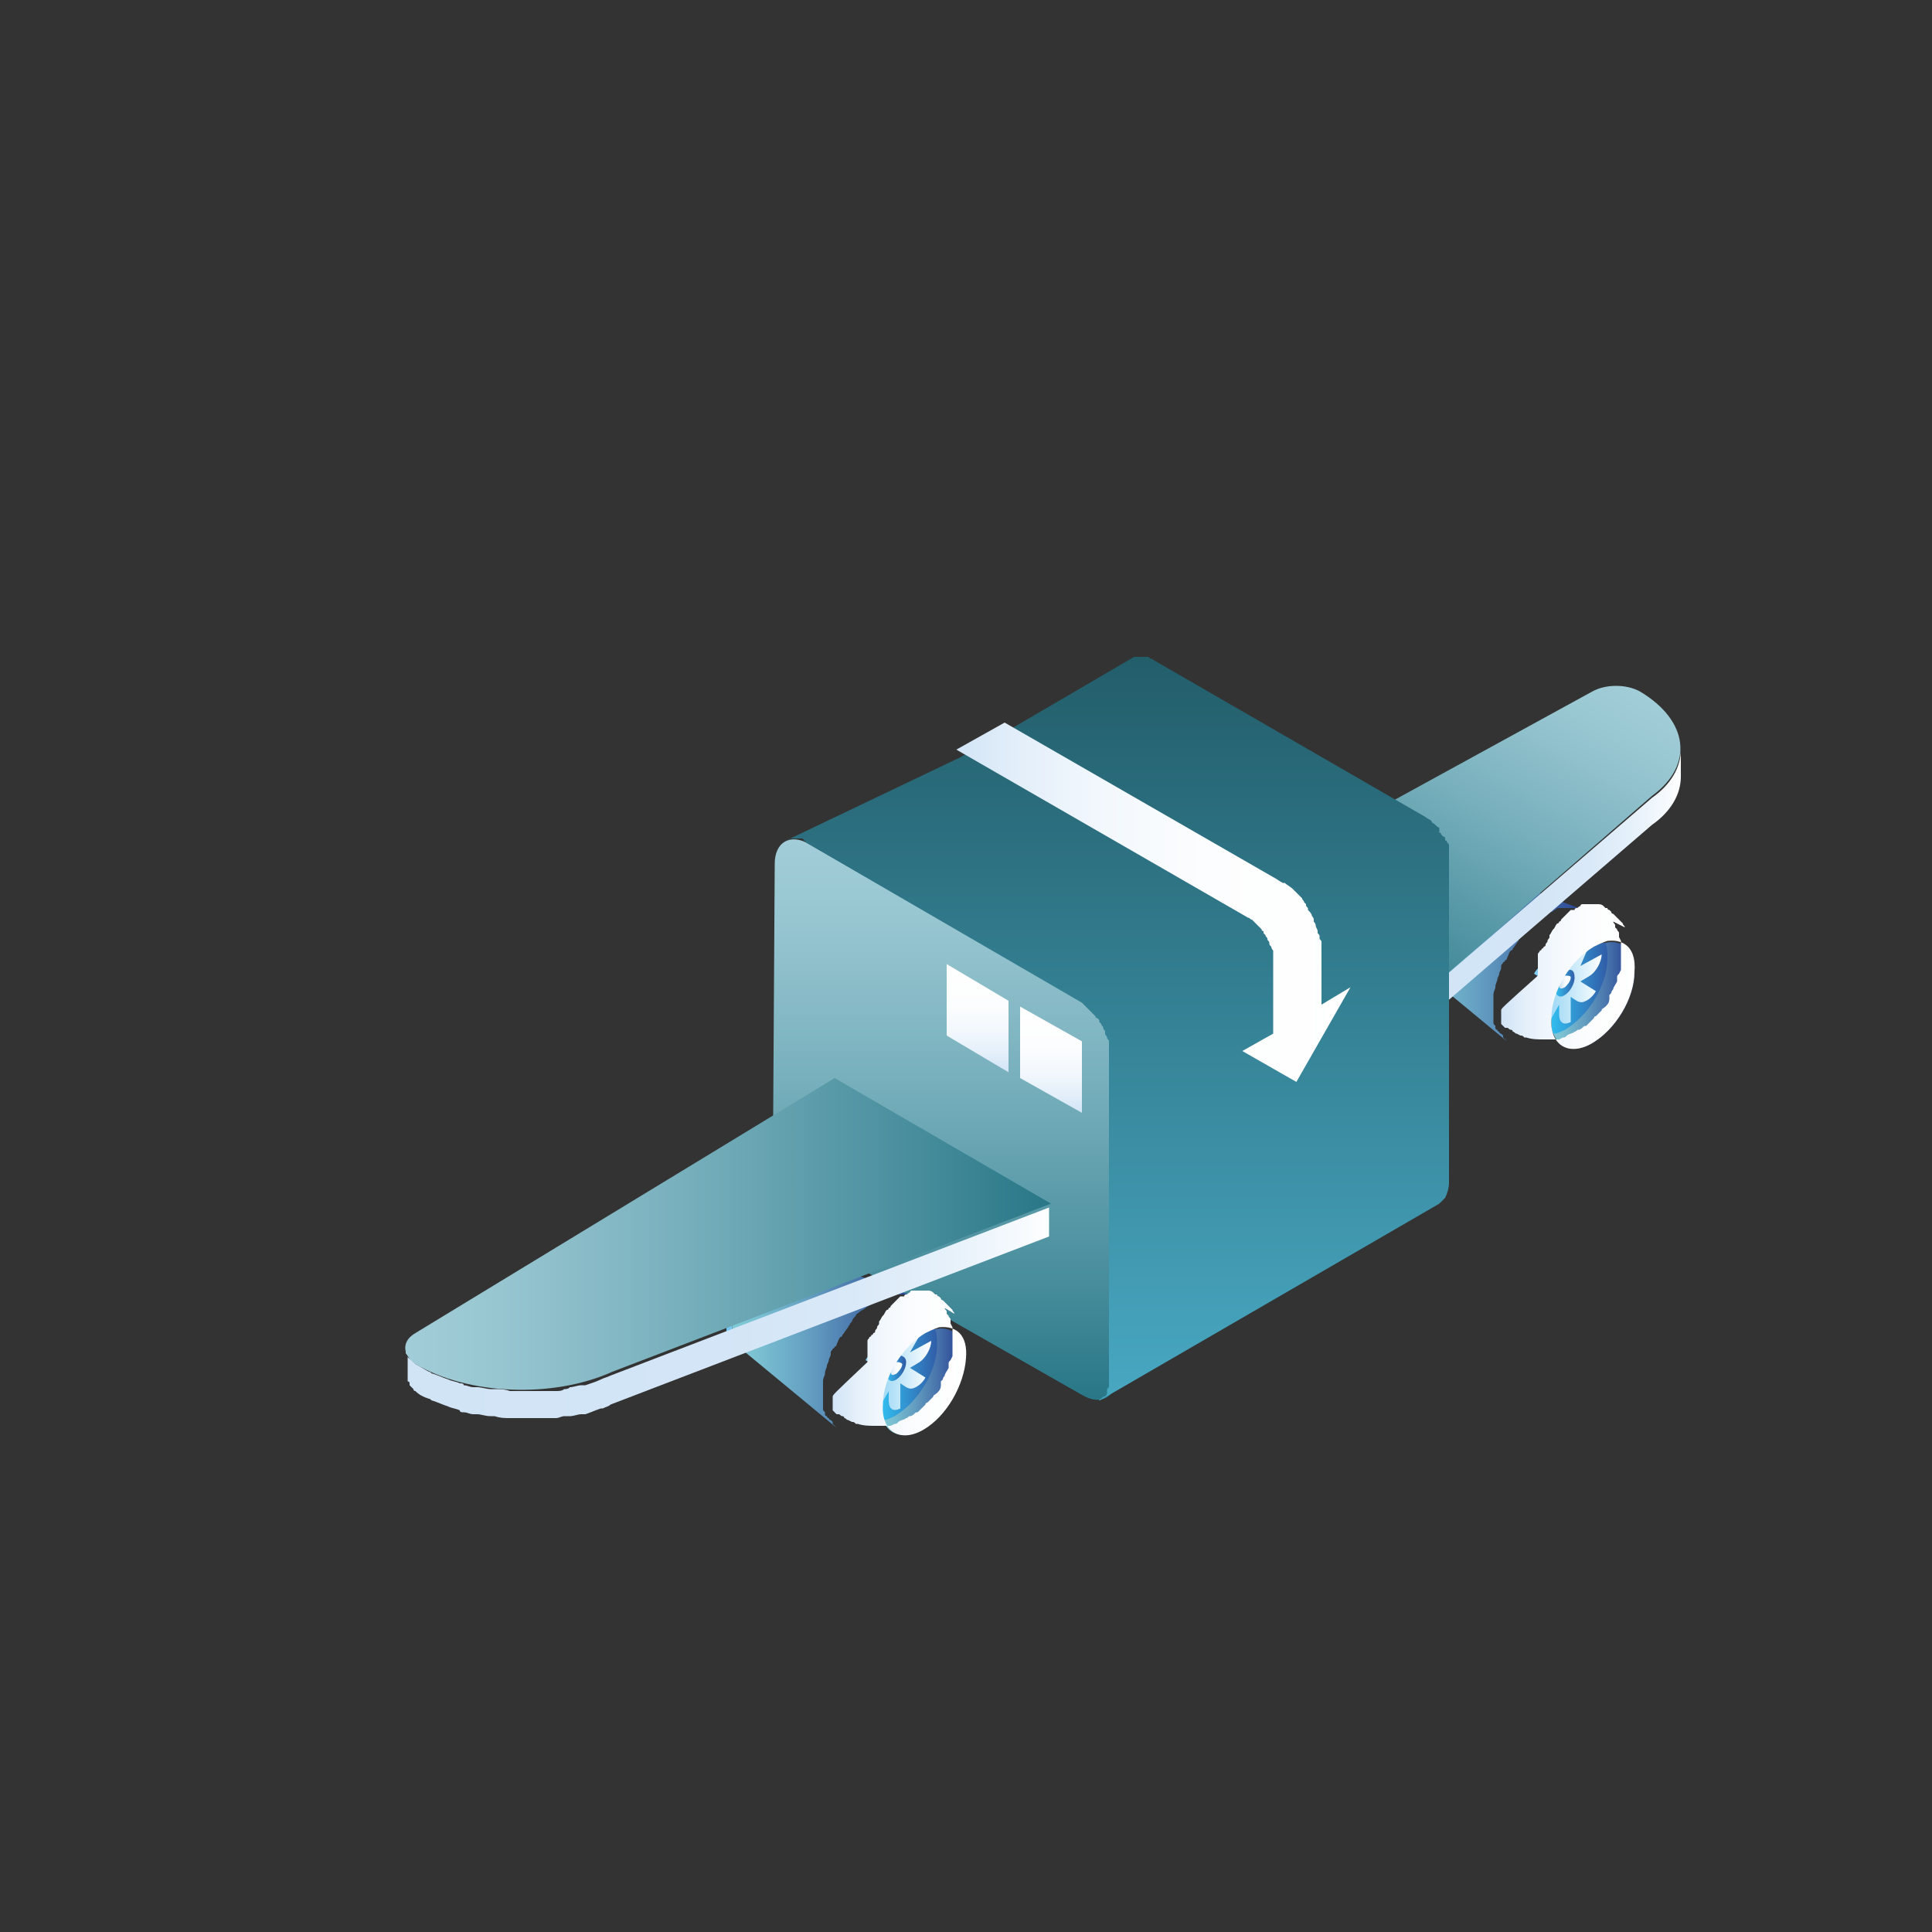 <?xml version="1.0" encoding="utf-8"?>
<!-- Generator: Adobe Illustrator 23.0.1, SVG Export Plug-In . SVG Version: 6.00 Build 0)  -->
<svg version="1.1" id="Layer_1" xmlns="http://www.w3.org/2000/svg" xmlns:xlink="http://www.w3.org/1999/xlink" x="0px" y="0px"
	 viewBox="0 0 100 100" style="enable-background:new 0 0 100 100;" xml:space="preserve">
<rect x="0" y="0" width="100" height="100" fill="#333333" stroke="none"/>
<g id="left-wing_5_">
	<g>
		<g>
			
				<linearGradient id="SVGID_1_" gradientUnits="userSpaceOnUse" x1="-690.756" y1="46.929" x2="-686.925" y2="46.929" gradientTransform="matrix(-1 0 0 1 -614.51 0)">
				<stop  offset="0" style="stop-color:#FFFFFF"/>
				<stop  offset="0.247" style="stop-color:#FCFEFF"/>
				<stop  offset="0.413" style="stop-color:#F3FAFE"/>
				<stop  offset="0.556" style="stop-color:#E4F4FC"/>
				<stop  offset="0.686" style="stop-color:#CFECFA"/>
				<stop  offset="0.807" style="stop-color:#B3E0F7"/>
				<stop  offset="0.919" style="stop-color:#91D3F3"/>
				<stop  offset="1" style="stop-color:#74C7F0"/>
			</linearGradient>
			<path style="fill:url(#SVGID_1_);" d="M72.4,47.8C72.4,47.8,72.4,47.8,72.4,47.8C72.4,47.8,72.4,47.8,72.4,47.8
				C72.4,47.8,72.4,47.8,72.4,47.8C72.4,47.8,72.4,47.8,72.4,47.8C72.4,47.8,72.4,47.8,72.4,47.8c0-0.1,0-0.2,0-0.2l0,0c0,0,0,0,0,0
				l0,0c0,0,0,0,0,0l0-0.1c0,0,0-0.1,0-0.1c0,0,0,0,0,0c0,0,0,0,0,0c0,0,0,0,0,0c0,0,0,0,0,0c0,0,0-0.1,0-0.1l0-0.1c0,0,0,0,0,0l0,0
				c0,0,0-0.1,0-0.1c0,0,0,0,0,0c0,0,0,0,0,0l0,0c0,0,0,0,0,0l0,0c0,0,0-0.1,0-0.1l0,0c0,0,0,0,0,0c0.1-0.3,0.3-0.6,0.5-0.9
				c0,0,0,0,0,0c0-0.1,0.1-0.1,0.1-0.2c0,0,0,0,0,0l0-0.1c0,0,0,0,0-0.1l0,0l0,0c0,0,0,0,0,0c0,0,0.1-0.1,0.1-0.1c0,0,0,0,0,0l0,0
				c0,0,0.1-0.1,0.1-0.1l0,0c0,0,0,0,0,0c0,0,0,0,0,0c0,0,0.1,0,0.1-0.1c0,0,0,0,0.1,0l0,0c0,0,0,0,0,0l0.1-0.1c0,0,0.1-0.1,0.1-0.1
				c0,0,0,0,0.1,0c0,0,0,0,0,0l0.1,0c0,0,0,0,0,0c0,0,0,0,0,0c0,0,0,0,0,0c0,0,0,0,0,0l0,0l0.1-0.1l0,0c0,0,0.1,0,0.1,0l0.1,0
				c0.1,0,0.1,0,0.2-0.1l0.1,0v0c0,0,0,0,0,0c0,0,0,0-0.1,0c0,0,0,0,0.1,0l0,0c0,0,0,0,0.1,0l0.2,0c0,0,0,0,0,0l0,0c0,0,0,0,0,0l0,0
				v0c0,0,0,0,0,0c0,0,0.1,0,0.1,0c0,0,0,0,0,0c0,0,0,0,0,0c0,0,0,0,0,0l0,0c0,0,0.1,0,0.1,0l0,0c0,0,0,0,0.1,0l0.1,0c0,0,0,0,0,0
				c0,0,0,0,0,0c0,0,0,0,0,0c0,0,0.1,0,0.1,0c0,0,0.1,0,0.1,0l0.1,0c0,0,0,0,0,0c0,0,0.1,0,0.1,0c0.1,0,0.1,0,0.2,0.1
				c0,0,0.1,0,0.1,0c-0.1,0-0.2,0-0.2-0.1c0,0,0,0,0,0c0,0,0,0,0,0c0,0,0,0,0,0c0,0,0,0,0,0c0,0,0,0,0,0c0,0,0,0,0,0c0,0,0,0,0,0
				c0,0-0.1,0-0.1,0c0,0,0,0,0,0c0,0,0,0,0,0c0,0,0,0,0,0c0,0-0.1,0-0.2,0c0,0,0,0,0,0c0,0,0,0-0.1,0c0,0,0,0-0.1,0
				c-0.1,0-0.1,0-0.2,0.1c0,0,0,0-0.1,0c0,0-0.1,0-0.1,0.1c-0.1,0.1-0.2,0.1-0.3,0.2c0,0,0,0,0,0c0,0,0,0,0,0c0,0,0,0,0,0
				c0,0,0,0,0,0c0,0,0,0,0,0c-0.1,0.1-0.1,0.1-0.2,0.2c0,0-0.1,0.1-0.1,0.1c-0.1,0.1-0.1,0.2-0.2,0.2c0,0-0.1,0.1-0.1,0.1
				c-0.1,0.1-0.2,0.2-0.3,0.3c-0.1,0.1-0.1,0.2-0.2,0.3c0,0-0.1,0.1-0.1,0.1c0,0,0,0.1-0.1,0.1c0,0,0,0.1-0.1,0.1
				c0,0.1-0.1,0.2-0.1,0.3c0,0.1,0,0.1-0.1,0.2c0,0,0,0,0,0.1c0,0.1-0.1,0.2-0.1,0.2c0,0,0,0.1,0,0.1c0,0,0,0.1,0,0.1
				c0,0.1,0,0.2-0.1,0.2c0,0,0,0,0,0c0,0,0,0,0,0c0,0,0,0,0,0c0,0,0,0,0,0c0,0,0,0,0,0c0,0,0,0,0,0c0,0,0,0,0,0c0,0.1,0,0.3,0,0.4
				c0,0,0,0.1,0,0.1c0,0,0,0,0,0c0,0.1,0,0.2,0,0.2c0,0,0,0.1,0,0.1c0,0,0,0.1,0,0.1c0,0,0,0,0,0c0,0.1,0,0.1,0,0.2c0,0,0,0,0,0.1
				c0,0,0,0,0,0.1c0,0,0,0,0,0.1l0,0c0,0.1,0.1,0.1,0.1,0.2c0,0,0,0,0,0c0,0,0,0,0,0c0,0,0,0,0,0c0,0,0,0,0,0c0,0,0,0,0,0
				c0,0,0,0,0,0c0.1,0.1,0.1,0.1,0.2,0.2c0,0-0.1-0.1-0.2-0.1l-0.1-0.1c0,0,0,0,0,0c0,0,0,0,0,0c0,0-0.1-0.1-0.1-0.1l0-0.1
				c0,0,0,0,0,0c0,0,0,0,0,0l0,0c0,0,0,0,0,0c0,0,0,0,0,0c0,0,0,0,0,0c0,0,0-0.1-0.1-0.1c0,0,0-0.1,0-0.1c0,0,0,0,0,0l-0.1-0.1
				c0,0,0-0.1,0-0.1c0,0,0,0,0,0c0,0,0,0,0-0.1c0,0,0,0,0,0c0,0,0-0.1,0-0.1c0,0,0,0,0,0l0,0c0,0,0,0,0,0l0-0.1c0,0,0-0.1,0-0.1
				l0,0.1l0,0c0,0,0,0,0,0l0,0c0-0.1,0-0.2,0-0.2L72.4,47.8C72.4,47.8,72.4,47.8,72.4,47.8z"/>
			<path style="fill:#404040;" d="M74.3,44.6C74.3,44.6,74.3,44.6,74.3,44.6C74.3,44.6,74.3,44.6,74.3,44.6
				C74.3,44.6,74.3,44.6,74.3,44.6z"/>
			<path style="fill:#404040;" d="M75.3,44.2C75.3,44.2,75.3,44.2,75.3,44.2C75.3,44.2,75.3,44.2,75.3,44.2z"/>
			<path style="fill:#404040;" d="M75.5,44.2L75.5,44.2C75.5,44.2,75.5,44.2,75.5,44.2C75.5,44.2,75.5,44.2,75.5,44.2
				C75.5,44.2,75.5,44.2,75.5,44.2z"/>
			<path style="fill:#404040;" d="M75.8,44.3C75.8,44.3,75.8,44.3,75.8,44.3C75.8,44.3,75.8,44.3,75.8,44.3
				C75.8,44.3,75.8,44.3,75.8,44.3z"/>
			<path style="fill:#404040;" d="M76.1,44.3c0,0,0.1,0,0.1,0C76.2,44.4,76.2,44.4,76.1,44.3C76.2,44.3,76.2,44.3,76.1,44.3z"/>
		</g>
		
			<linearGradient id="SVGID_2_" gradientUnits="userSpaceOnUse" x1="-697.072" y1="49.108" x2="-687.196" y2="49.108" gradientTransform="matrix(-1 0 0 1 -614.51 0)">
			<stop  offset="5.376340e-03" style="stop-color:#223A8E"/>
			<stop  offset="0.306" style="stop-color:#456FA9"/>
			<stop  offset="0.623" style="stop-color:#65A0C2"/>
			<stop  offset="0.865" style="stop-color:#79BFD1"/>
			<stop  offset="1" style="stop-color:#80CAD7"/>
		</linearGradient>
		<path style="fill:url(#SVGID_2_);" d="M72.7,48.3c0,0,0-0.1,0-0.1c0,0,0-0.1,0-0.1c0,0,0,0,0,0c0,0,0,0,0,0c0,0,0,0,0-0.1
			c0,0,0-0.1,0-0.1c0,0,0,0,0-0.1c0,0,0,0,0,0c0,0,0,0,0,0c0,0,0-0.1,0-0.1c0,0,0-0.1,0-0.1c0,0,0,0,0,0c0,0,0,0,0,0
			c0,0,0-0.1,0-0.1c0,0,0-0.1,0-0.1c0,0,0,0,0,0c0,0,0,0,0,0c0,0,0-0.1,0-0.1c0,0,0-0.1,0-0.1c0,0,0,0,0,0c0,0,0,0,0,0
			c0-0.1,0-0.1,0.1-0.2c0,0,0,0,0-0.1c0,0,0,0,0-0.1c0,0,0,0,0-0.1c0,0,0-0.1,0.1-0.1c0,0,0-0.1,0-0.1c0,0,0,0,0,0c0,0,0,0,0,0
			c0.1-0.1,0.1-0.2,0.2-0.3c0,0,0-0.1,0-0.1c0.1-0.1,0.1-0.2,0.2-0.3c0,0,0,0,0,0c0,0,0.1-0.1,0.1-0.1c0,0,0.1-0.1,0.1-0.1
			c0,0,0,0,0,0c0-0.1,0.1-0.1,0.1-0.2c0,0,0,0,0,0c0,0,0,0,0,0c0,0,0-0.1,0.1-0.1c0,0,0.1-0.1,0.1-0.1c0,0,0,0,0,0c0,0,0,0,0,0
			c0,0,0.1-0.1,0.1-0.1c0,0,0,0,0.1-0.1c0,0,0,0,0,0c0,0,0,0,0,0c0,0,0.1-0.1,0.1-0.1c0,0,0.1,0,0.1-0.1c0,0,0,0,0,0c0,0,0,0,0,0
			c0,0,0.1,0,0.1-0.1c0,0,0.1,0,0.1-0.1c0,0,0,0,0,0c0,0,0,0,0.1,0c0,0,0.1,0,0.1,0c0,0,0,0,0,0c0,0,0,0,0,0c0,0,0,0,0,0
			c0,0,0.1,0,0.1,0c0,0,0,0,0,0c0,0,0,0,0,0c0,0,0,0,0,0c0,0,0.1,0,0.1,0c0,0,0,0,0,0c0,0,0,0,0,0c0,0,0,0,0,0c0,0,0.1,0,0.1,0
			c0,0,0,0,0,0c0,0,0,0,0,0c0,0,0,0,0.1,0c0,0,0.1,0,0.1,0c0,0,0,0,0,0c0,0,0,0,0,0c0,0,0.1,0,0.1,0c0,0,0,0,0,0c0,0,0,0,0,0
			c0,0,0,0,0.1,0c0,0,0,0,0,0c0,0,0.1,0,0.1,0c0,0,0,0,0,0c0,0,0,0,0,0c2.1,0.8,4.2,1.6,6.3,2.4c0,0-0.1,0-0.1,0c0,0-0.1,0-0.1,0
			c0,0-0.1,0-0.1,0c0,0,0,0-0.1,0c-0.1,0-0.1,0-0.2,0c0,0,0,0,0,0c-0.1,0-0.1,0-0.2,0c0,0,0,0,0,0c-0.1,0-0.1,0-0.2,0c0,0,0,0,0,0
			c-0.1,0-0.1,0-0.2,0.1c0,0,0,0,0,0c-0.1,0-0.1,0.1-0.2,0.1c0,0,0,0,0,0c-0.1,0-0.2,0.1-0.2,0.1c-0.1,0.1-0.2,0.1-0.3,0.2
			c0,0,0,0,0,0c-0.1,0.1-0.2,0.1-0.3,0.2c0,0,0,0,0,0c-0.1,0.1-0.2,0.1-0.3,0.2c0,0,0,0,0,0c-0.1,0.1-0.2,0.1-0.2,0.2c0,0,0,0,0,0
			c-0.1,0.1-0.2,0.2-0.2,0.3c0,0-0.1,0.1-0.1,0.1c0,0.1-0.1,0.1-0.1,0.2c-0.1,0.1-0.2,0.3-0.3,0.4c0,0,0,0.1-0.1,0.1
			c-0.1,0.1-0.1,0.2-0.2,0.4c0,0,0,0.1-0.1,0.1c0,0,0,0.1-0.1,0.1c0,0.1-0.1,0.1-0.1,0.2c0,0,0,0.1,0,0.1c0,0.1-0.1,0.2-0.1,0.3
			c0,0,0,0,0,0c0,0.1-0.1,0.2-0.1,0.3c0,0,0,0,0,0c0,0.1-0.1,0.2-0.1,0.4c0,0,0,0,0,0c0,0.1-0.1,0.2-0.1,0.4c0,0,0,0,0,0
			c0,0.1,0,0.2,0,0.3c0,0,0,0,0,0c0,0.1,0,0.2,0,0.3c0,0.1,0,0.2,0,0.3c0,0,0,0,0,0c0,0.1,0,0.2,0,0.3c0,0,0,0,0,0
			c0,0.1,0,0.2,0,0.2c0,0,0,0,0,0c0,0.1,0,0.1,0.1,0.2c0,0,0,0,0,0.1c0,0,0,0.1,0.1,0.1c0,0,0,0.1,0.1,0.1c0,0,0,0.1,0.1,0.1
			c0,0,0.1,0.1,0.1,0.1c0,0,0,0,0,0.1c0.1,0.1,0.1,0.1,0.2,0.2c-1.7-1.4-3.5-2.9-5.2-4.3c0,0-0.1-0.1-0.1-0.1c0,0,0,0,0,0
			c0,0-0.1-0.1-0.1-0.1c0,0,0,0,0,0c0,0,0,0,0,0c0,0,0-0.1,0-0.1c0,0,0,0,0,0c0,0,0,0,0-0.1c0,0,0,0,0,0c0,0,0,0,0,0
			c0,0,0-0.1,0-0.1c0,0,0,0,0,0c0,0,0,0,0,0c0,0,0,0,0-0.1c0,0,0-0.1,0-0.1c0,0,0,0,0,0c0,0,0,0,0,0c0,0,0-0.1,0-0.1
			c0,0,0-0.1,0-0.1c0,0,0,0,0,0c0,0,0,0,0,0c0,0,0-0.1,0-0.1C72.7,48.3,72.7,48.3,72.7,48.3C72.7,48.3,72.7,48.3,72.7,48.3z"/>
		<g>
			
				<linearGradient id="SVGID_3_" gradientUnits="userSpaceOnUse" x1="-699.139" y1="51.502" x2="-694.809" y2="51.502" gradientTransform="matrix(-1 0 0 1 -614.51 0)">
				<stop  offset="5.376340e-03" style="stop-color:#223A8E"/>
				<stop  offset="0.306" style="stop-color:#456FA9"/>
				<stop  offset="0.623" style="stop-color:#65A0C2"/>
				<stop  offset="0.865" style="stop-color:#79BFD1"/>
				<stop  offset="1" style="stop-color:#80CAD7"/>
			</linearGradient>
			<path style="fill:url(#SVGID_3_);" d="M80.3,52.7c0,0.3,0,0.6,0.1,0.8c0.3,0.8,1.1,1,2,0.5c1.2-0.7,2.2-2.3,2.2-3.7
				c0-1.1-0.6-1.7-1.5-1.5c-0.2,0-0.4,0.1-0.6,0.2C81.3,49.7,80.3,51.3,80.3,52.7z"/>
		</g>
		<g>
			
				<linearGradient id="SVGID_4_" gradientUnits="userSpaceOnUse" x1="-697.723" y1="51.124" x2="-694.809" y2="51.124" gradientTransform="matrix(-1 0 0 1 -614.51 0)">
				<stop  offset="0" style="stop-color:#315CA7"/>
				<stop  offset="1" style="stop-color:#32BDEF"/>
			</linearGradient>
			<path style="fill:url(#SVGID_4_);" d="M80.3,52.7c0,0.3,0,0.6,0.1,0.8c0.2,0,0.4-0.1,0.6-0.2c1.2-0.7,2.2-2.3,2.2-3.7
				c0-0.3,0-0.6-0.1-0.8c-0.2,0-0.4,0.1-0.6,0.2C81.3,49.7,80.3,51.3,80.3,52.7z"/>
		</g>
		<g>
			
				<linearGradient id="SVGID_5_" gradientUnits="userSpaceOnUse" x1="-697.438" y1="50.84" x2="-693.656" y2="50.84" gradientTransform="matrix(-1 0 0 1 -614.51 0)">
				<stop  offset="0" style="stop-color:#FFFFFF"/>
				<stop  offset="0.682" style="stop-color:#A1D9F5"/>
				<stop  offset="1" style="stop-color:#74C7F0"/>
			</linearGradient>
			<path style="fill:url(#SVGID_5_);" d="M79.1,52.3c0-0.4,0.3-0.9,0.6-1.1l0.5-0.3l-0.8-0.5c0.1-0.2,0.3-0.4,0.5-0.5
				c0.2-0.1,0.3-0.1,0.5,0l0.3,0.2l0-1.3c0.4-0.2,0.6,0,0.6,0.4l0,0.5l0.8-1.4c0.3,0.1,0.3,0.6,0,1L81.8,50l1.1-0.6
				c0,0.4-0.3,0.9-0.6,1.1l-0.5,0.3l0.8,0.5c-0.1,0.2-0.3,0.4-0.5,0.5c-0.2,0.1-0.3,0.1-0.5,0l-0.3-0.2l0,1.3
				c-0.4,0.2-0.6,0-0.6-0.4l0-0.5l-0.8,1.4c-0.3-0.1-0.3-0.6,0-1l0.3-0.6L79.1,52.3z"/>
			
				<linearGradient id="SVGID_6_" gradientUnits="userSpaceOnUse" x1="-696.047" y1="50.84" x2="-695.047" y2="50.84" gradientTransform="matrix(-1 0 0 1 -614.51 0)">
				<stop  offset="0" style="stop-color:#315CA7"/>
				<stop  offset="1" style="stop-color:#32BDEF"/>
			</linearGradient>
			<path style="fill:url(#SVGID_6_);" d="M81.5,50.6c0,0.3-0.2,0.7-0.5,0.9c-0.3,0.2-0.5,0-0.5-0.3c0-0.3,0.2-0.7,0.5-0.9
				C81.3,50.1,81.5,50.2,81.5,50.6z"/>
			
				<linearGradient id="SVGID_7_" gradientUnits="userSpaceOnUse" x1="-695.809" y1="50.84" x2="-695.287" y2="50.84" gradientTransform="matrix(-1 0 0 1 -614.51 0)">
				<stop  offset="0" style="stop-color:#FFFFFF"/>
				<stop  offset="0.366" style="stop-color:#FCFDFE"/>
				<stop  offset="0.613" style="stop-color:#F3F8FD"/>
				<stop  offset="0.825" style="stop-color:#E4EFFA"/>
				<stop  offset="1" style="stop-color:#D1E4F6"/>
			</linearGradient>
			<path style="fill:url(#SVGID_7_);" d="M81,50.5c-0.1,0.1-0.3,0.3-0.3,0.5c0,0.2,0.1,0.2,0.3,0.1c0.1-0.1,0.3-0.3,0.3-0.5
				C81.3,50.5,81.2,50.5,81,50.5z"/>
		</g>
		
			<linearGradient id="SVGID_8_" gradientUnits="userSpaceOnUse" x1="-699.265" y1="50.654" x2="-692.25" y2="50.654" gradientTransform="matrix(-1 0 0 1 -614.51 0)">
			<stop  offset="0" style="stop-color:#FFFFFF"/>
			<stop  offset="0.366" style="stop-color:#FCFDFE"/>
			<stop  offset="0.613" style="stop-color:#F3F8FD"/>
			<stop  offset="0.825" style="stop-color:#E4EFFA"/>
			<stop  offset="1" style="stop-color:#D1E4F6"/>
		</linearGradient>
		<path style="fill:url(#SVGID_8_);" d="M77.7,52.3C77.7,52.4,77.7,52.4,77.7,52.3L77.7,52.3C77.7,52.4,77.7,52.4,77.7,52.3
			C77.7,52.4,77.7,52.4,77.7,52.3c0,0.1,0,0.1,0,0.1c0,0,0,0,0,0.1l0,0c0,0,0,0,0,0c0,0,0,0,0,0c0,0,0,0.1,0,0.1c0,0,0,0,0,0l0,0
			c0,0,0,0,0,0c0,0,0,0,0,0c0,0,0,0,0,0c0,0,0,0.1,0,0.1c0,0,0,0,0,0c0,0,0,0,0,0c0,0,0,0.1,0,0.1c0,0,0,0,0,0c0,0,0,0,0,0
			c0,0,0,0,0,0l0,0l0,0c0,0,0,0,0,0c0,0,0,0,0,0c0,0,0,0,0,0.1c0,0,0,0,0,0c0,0,0,0,0,0.1l0,0c0,0,0,0,0,0c0,0,0,0,0,0c0,0,0,0,0,0
			c0,0,0,0,0,0c0,0,0,0,0,0c0,0,0,0,0,0c0,0,0,0,0,0c0,0,0,0,0,0c0,0,0,0,0,0c0,0,0,0,0,0c0,0,0,0,0,0c0,0,0,0,0,0c0,0,0,0,0,0
			c0,0,0,0,0,0c0,0,0,0,0,0c0,0,0,0,0,0c0,0,0,0,0,0c0,0,0,0,0,0c0,0,0,0,0,0c0,0,0,0,0,0c0,0,0,0,0,0c0,0,0,0,0,0c0,0,0,0,0,0
			c0,0,0,0,0,0c0,0,0,0,0,0c0,0,0,0,0,0c0,0,0,0,0,0c0,0,0,0,0,0c0,0,0,0,0,0c0,0,0,0,0,0c0,0,0,0,0,0c0,0,0,0,0,0c0,0,0,0,0,0
			c0,0,0,0,0,0c0,0,0,0,0,0c0,0,0,0,0,0c0,0,0,0,0,0c0,0,0,0,0,0c0,0,0,0,0,0c0,0,0.1,0.1,0.1,0.1c0,0,0.1,0.1,0.1,0.1
			c0,0,0,0,0.1,0c0.1,0,0.1,0.1,0.2,0.1c0,0,0,0,0,0l0,0c0,0,0.1,0,0.1,0.1l0,0c0,0,0,0,0,0c0.1,0,0.1,0.1,0.2,0.1c0,0,0,0,0,0
			l0.2,0.1c0.1,0,0.1,0,0.2,0.1c0,0,0,0,0.1,0c0.3,0.1,0.6,0.1,0.9,0.1c0,0,0,0,0,0c0.1,0,0.1,0,0.2,0c0,0,0.1,0,0.1,0l0.2,0
			c0,0,0,0,0,0c0,0,0,0,0.1,0c0.1,0,0.2,0,0.2,0l0.2-0.1c0,0,0,0,0,0c0.1,0,0.1,0,0.2-0.1c0,0,0,0,0,0c0.1-0.1,0.3-0.1,0.4-0.2
			c0.1,0,0.1-0.1,0.2-0.1c0.1,0,0.2-0.1,0.2-0.1l0,0c0.1-0.1,0.1-0.1,0.2-0.1c0.1-0.1,0.1-0.1,0.2-0.2l0.2-0.2c0,0,0,0,0,0
			c0,0,0-0.1,0.1-0.1c0,0,0.1-0.1,0.1-0.1l0.2-0.2c0-0.1,0.1-0.1,0.2-0.2l0,0c0.1-0.1,0.2-0.2,0.2-0.4c0,0,0,0,0,0l0-0.1
			c0,0,0,0,0-0.1l0.1-0.1c0-0.1,0.1-0.2,0.1-0.2l0,0c0-0.1,0.1-0.2,0.2-0.4c0,0,0,0,0,0l0,0c0,0,0-0.1,0-0.1l0-0.1
			c0-0.1,0-0.1,0.1-0.2c0,0,0,0,0,0c0,0,0,0,0,0l0.1-0.2c0-0.1,0-0.2,0-0.2l0-0.2c0,0,0,0,0,0l0-0.1c0-0.1,0-0.2,0-0.3l0,0
			c0,0,0,0,0,0l0-0.1c0,0,0-0.1,0-0.1c0,0,0-0.1,0-0.1c0,0,0,0,0-0.1c0,0,0-0.1,0-0.1c0,0,0,0,0,0c0,0,0-0.1,0-0.1c0,0,0,0,0,0
			c0,0,0,0,0-0.1l-0.1-0.2c0,0,0,0,0-0.1c0,0,0-0.1,0-0.1c0-0.1-0.1-0.1-0.1-0.2l-0.1-0.1c0,0,0-0.1,0-0.1c0-0.1-0.1-0.1-0.1-0.2
			L84.1,48c0-0.1-0.1-0.1-0.1-0.2l-0.1-0.1l0,0l-0.1-0.1c0,0-0.1-0.1-0.1-0.1c0,0,0,0,0,0c0,0,0,0,0,0l-0.1-0.1c0,0-0.1-0.1-0.1-0.1
			c0,0-0.1,0-0.1-0.1l-0.1-0.1c0,0-0.1,0-0.1-0.1c0,0,0,0,0,0c0,0,0,0-0.1,0l0,0c0,0-0.1-0.1-0.1-0.1l0,0c0,0,0,0,0,0
			c-0.1-0.1-0.2-0.1-0.3-0.1c0,0-0.1,0-0.1,0c0,0,0,0,0,0c0,0-0.1,0-0.1,0c0,0,0,0,0,0c0,0,0,0,0,0c0,0,0,0,0,0c0,0,0,0,0,0
			c0,0,0,0,0,0c0,0,0,0,0,0c0,0,0,0,0,0c0,0,0,0,0,0c0,0,0,0,0,0c0,0,0,0,0,0c0,0,0,0,0,0c0,0,0,0,0,0c0,0,0,0,0,0c0,0,0,0,0,0
			c0,0,0,0,0,0c0,0,0,0,0,0c0,0,0,0,0,0c0,0,0,0,0,0c0,0,0,0,0,0c0,0,0,0,0,0c0,0,0,0,0,0c0,0,0,0,0,0c0,0,0,0,0,0c0,0,0,0,0,0
			c0,0,0,0,0,0c0,0,0,0,0,0c0,0,0,0,0,0c0,0,0,0,0,0l0,0c0,0,0,0,0,0c0,0,0,0,0,0l0,0l0,0c0,0,0,0,0,0c0,0,0,0,0,0c0,0,0,0,0,0
			c0,0,0,0-0.1,0c0,0,0,0,0,0c0,0,0,0,0,0c0,0,0,0,0,0l0,0c0,0,0,0,0,0c0,0,0,0,0,0c0,0,0,0,0,0c0,0,0,0,0,0c0,0,0,0,0,0l0,0l0,0
			c0,0,0,0,0,0c0,0,0,0,0,0c0,0,0,0-0.1,0c0,0,0,0,0,0c0,0,0,0,0,0l0,0c0,0,0,0,0,0c0,0,0,0,0,0c0,0,0,0,0,0c0,0,0,0,0,0
			c0,0,0,0,0,0c0,0,0,0,0,0c0,0-0.1,0-0.1,0c0,0,0,0,0,0l0,0l0,0c0,0,0,0,0,0c0,0,0,0,0,0c0,0,0,0,0,0c0,0,0,0,0,0c0,0,0,0,0,0l0,0
			c0,0,0,0-0.1,0c0,0,0,0,0,0c0,0,0,0,0,0c0,0,0,0,0,0l0,0c0,0,0,0,0,0c0,0,0,0-0.1,0c0,0,0,0,0,0c0,0,0,0,0,0c0,0,0,0,0,0
			c0,0-0.1,0-0.1,0c0,0,0,0,0,0c0,0-0.1,0-0.1,0.1c-0.1,0-0.1,0.1-0.2,0.1c0,0,0,0,0,0c0,0-0.1,0-0.1,0.1c0,0,0,0,0,0c0,0,0,0,0,0
			c0,0,0,0,0,0h0c0,0,0,0,0,0c0,0,0,0,0,0c0,0,0,0,0,0c0,0,0,0,0,0c0,0,0,0,0,0c0,0,0,0,0,0l0,0c0,0,0,0,0,0c0,0,0,0,0,0
			c0,0,0,0-0.1,0c0,0,0,0,0,0c0,0,0,0,0,0c0,0,0,0,0,0c0,0,0,0,0,0c0,0,0,0,0,0c0,0,0,0-0.1,0c0,0,0,0,0,0l0,0c0,0,0,0,0,0
			c0,0,0,0,0,0c0,0,0,0,0,0c0,0,0,0,0,0c0,0,0,0,0,0c0,0,0,0,0,0c0,0,0,0,0,0c0,0,0,0,0,0c0,0,0,0,0,0c0,0,0,0-0.1,0.1l0,0
			c0,0,0,0,0,0c0,0,0,0,0,0c0,0,0,0,0,0c0,0,0,0,0,0c0,0,0,0-0.1,0.1c0,0,0,0,0,0l0,0c0,0,0,0,0,0c0,0,0,0,0,0c0,0-0.1,0.1-0.1,0.1
			c0,0,0,0,0,0c0,0,0,0,0,0c0,0,0,0,0,0c0,0-0.1,0.1-0.1,0.1c0,0-0.1,0.1-0.1,0.1c0,0,0,0,0,0c0,0,0,0,0,0c0,0,0,0.1-0.1,0.1
			c0,0,0,0.1-0.1,0.1c-0.1,0.1-0.1,0.2-0.2,0.3c0,0,0,0,0,0c-0.1,0.1-0.1,0.2-0.2,0.3c0,0,0,0,0,0c0,0,0,0,0,0.1
			c0,0.1-0.1,0.1-0.1,0.2c0,0.1-0.1,0.1-0.1,0.2c0,0,0,0.1-0.1,0.1c0,0,0,0,0,0c0,0,0,0.1-0.1,0.1c0,0,0,0.1-0.1,0.1c0,0,0,0,0,0
			c0,0,0,0,0,0c0,0,0,0,0,0c0,0,0,0,0,0c0,0,0,0,0,0c0,0.1-0.1,0.1-0.1,0.2c0,0,0,0,0,0c0,0,0,0,0,0c0,0,0,0,0,0c0,0,0,0,0,0.1
			c0,0,0,0,0,0c0,0,0,0,0,0.1c0,0,0,0,0,0c0,0,0,0,0,0.1c0,0,0,0,0,0c0,0,0,0.1,0,0.1c0,0,0,0,0,0c0,0,0,0,0,0c0,0,0,0,0,0
			c0,0,0,0,0,0c0,0,0,0,0,0c0,0,0,0,0,0c0,0,0,0.1,0,0.1c0,0,0,0,0,0c0,0,0,0,0,0c0,0,0,0,0,0.1c0,0,0,0,0,0.1l0,0c0,0,0,0,0,0
			c0,0,0,0,0,0c0,0,0,0,0,0c0,0,0,0,0,0c0,0,0,0,0,0c0,0,0,0,0,0l0,0c0,0,0,0,0,0c0,0,0,0,0,0c0,0,0,0,0,0c0,0,0,0,0,0c0,0,0,0,0,0
			c0,0,0,0,0,0l0,0c0,0,0,0,0,0c0,0,0,0,0,0.1c0,0,0,0,0,0.1c0,0,0,0,0,0l0,0c0,0,0,0,0,0c0,0,0,0,0,0c0,0,0,0,0,0c0,0,0,0,0,0
			c0,0,0,0,0,0l0,0c0,0,0,0,0,0c0,0,0,0,0,0c0,0,0,0,0,0c0,0,0,0,0,0c0,0,0,0,0,0c0,0,0,0,0,0l0,0c0,0,0,0,0,0c0,0,0,0,0,0
			c0,0,0,0,0,0c0,0,0,0,0,0c0,0,0,0,0,0c0,0,0,0,0,0c0,0,0,0,0,0c0,0,0,0,0,0c0,0,0,0,0,0l0,0c0,0.1,0,0.1,0,0.1c0,0,0,0,0,0
			c0,0,0,0.1,0,0.1c0,0,0,0,0,0l0,0C77.7,52.2,77.7,52.2,77.7,52.3C77.7,52.3,77.7,52.3,77.7,52.3C77.7,52.3,77.7,52.3,77.7,52.3z
			 M82.4,54c-1.2,0.7-2.2,0.1-2.1-1.3c0-1.4,1-3,2.2-3.7c0.2-0.1,0.4-0.2,0.7-0.3c0.9-0.1,1.5,0.4,1.4,1.6
			C84.6,51.7,83.6,53.3,82.4,54z"/>
	</g>
	<g>
		<g style="enable-background:new    ;">
			<g>
				
					<linearGradient id="SVGID_9_" gradientUnits="userSpaceOnUse" x1="-683.924" y1="51.775" x2="-694.692" y2="33.124" gradientTransform="matrix(-1 0 0 1 -614.51 0)">
					<stop  offset="5.376340e-03" style="stop-color:#297787"/>
					<stop  offset="0.199" style="stop-color:#468C9B"/>
					<stop  offset="0.565" style="stop-color:#77AFBC"/>
					<stop  offset="0.844" style="stop-color:#96C5D0"/>
					<stop  offset="1" style="stop-color:#A1CDD8"/>
				</linearGradient>
				<path style="fill:url(#SVGID_9_);" d="M61.6,47.2l10.2,5.9l13.7-11.9c2.2-1.6,1.9-3.9-0.6-5.4c-0.7-0.4-1.8-0.4-2.5,0L61.6,47.2
					z"/>
			</g>
			<g>
				
					<linearGradient id="SVGID_10_" gradientUnits="userSpaceOnUse" x1="-686.3" y1="50.862" x2="-676.107" y2="50.862" gradientTransform="matrix(-1 0 0 1 -614.51 0)">
					<stop  offset="0" style="stop-color:#39509D"/>
					<stop  offset="0.227" style="stop-color:#425DA7"/>
					<stop  offset="0.438" style="stop-color:#4764AC"/>
					<stop  offset="0.883" style="stop-color:#6485C3"/>
				</linearGradient>
				<polygon style="fill:url(#SVGID_10_);" points="61.6,47.2 61.6,48.6 71.8,54.5 71.8,53.1 				"/>
			</g>
			
				<linearGradient id="SVGID_11_" gradientUnits="userSpaceOnUse" x1="-701.511" y1="46.622" x2="-686.296" y2="46.622" gradientTransform="matrix(-1 0 0 1 -614.51 0)">
				<stop  offset="0" style="stop-color:#FFFFFF"/>
				<stop  offset="3.824025e-02" style="stop-color:#F8FBFE"/>
				<stop  offset="0.159" style="stop-color:#E6F1FA"/>
				<stop  offset="0.307" style="stop-color:#DAE9F8"/>
				<stop  offset="0.508" style="stop-color:#D3E5F6"/>
				<stop  offset="1" style="stop-color:#D1E4F6"/>
			</linearGradient>
			<path style="fill:url(#SVGID_11_);" d="M85.5,41.3c1-0.7,1.5-1.6,1.5-2.5l0,1.4c0,0.9-0.5,1.8-1.5,2.5L71.8,54.5l0-1.4L85.5,41.3
				z"/>
		</g>
	</g>
</g>
<g id="box_20_">
	<g>
		
			<linearGradient id="SVGID_12_" gradientUnits="userSpaceOnUse" x1="-663.422" y1="72.445" x2="-663.422" y2="43.444" gradientTransform="matrix(-1 0 0 1 -614.51 0)">
			<stop  offset="5.376340e-03" style="stop-color:#297787"/>
			<stop  offset="0.199" style="stop-color:#468C9B"/>
			<stop  offset="0.565" style="stop-color:#77AFBC"/>
			<stop  offset="0.844" style="stop-color:#96C5D0"/>
			<stop  offset="1" style="stop-color:#A1CDD8"/>
		</linearGradient>
		<path style="fill:url(#SVGID_12_);" d="M41.9,43.7c-1-0.6-1.8-0.1-1.8,1L40,61c0,1.1,0.8,2.5,1.8,3.1L56,72.2c1,0.6,1.8,0.1,1.8-1
			l0-16.3c0-1.1-0.8-2.5-1.8-3.1L41.9,43.7z"/>
	</g>
	
		<linearGradient id="SVGID_13_" gradientUnits="userSpaceOnUse" x1="-668.929" y1="52.084" x2="-668.929" y2="57.641" gradientTransform="matrix(-1 0 0 1 -614.51 0)">
		<stop  offset="0" style="stop-color:#FFFFFF"/>
		<stop  offset="0.366" style="stop-color:#FCFDFE"/>
		<stop  offset="0.613" style="stop-color:#F3F8FD"/>
		<stop  offset="0.825" style="stop-color:#E4EFFA"/>
		<stop  offset="1" style="stop-color:#D1E4F6"/>
	</linearGradient>
	<polygon style="fill:url(#SVGID_13_);" points="56,53.9 52.8,52.1 52.8,55.8 56,57.6 	"/>
	
		<linearGradient id="SVGID_14_" gradientUnits="userSpaceOnUse" x1="-665.106" y1="49.938" x2="-665.106" y2="55.495" gradientTransform="matrix(-1 0 0 1 -614.51 0)">
		<stop  offset="0" style="stop-color:#FFFFFF"/>
		<stop  offset="0.366" style="stop-color:#FCFDFE"/>
		<stop  offset="0.613" style="stop-color:#F3F8FD"/>
		<stop  offset="0.825" style="stop-color:#E4EFFA"/>
		<stop  offset="1" style="stop-color:#D1E4F6"/>
	</linearGradient>
	<polygon style="fill:url(#SVGID_14_);" points="52.2,51.8 49,49.9 49,53.6 52.2,55.5 	"/>
	
		<linearGradient id="SVGID_15_" gradientUnits="userSpaceOnUse" x1="-672.524" y1="72.326" x2="-672.524" y2="33.226" gradientTransform="matrix(-1 0 0 1 -614.51 0)">
		<stop  offset="5.227065e-03" style="stop-color:#48A7C1"/>
		<stop  offset="1" style="stop-color:#225C69"/>
	</linearGradient>
	<path style="fill:url(#SVGID_15_);" d="M40.7,43.5C40.7,43.5,40.7,43.5,40.7,43.5C40.7,43.5,40.7,43.5,40.7,43.5
		c0.1,0,0.1-0.1,0.2-0.1c0,0,0,0,0,0c0,0,0,0,0,0c0,0,0,0,0,0c0,0,0,0,0,0c0,0,0.1,0,0.1,0c0,0,0,0,0,0h0c0,0,0.1,0,0.1,0
		c0,0,0,0,0,0c0,0,0.1,0,0.1,0c0,0,0,0,0,0c0,0,0,0,0.1,0c0,0,0.1,0,0.1,0c0,0,0.1,0,0.1,0c0,0,0,0,0,0c0,0,0.1,0,0.1,0.1
		c0,0,0.1,0,0.1,0.1L56,51.9c0,0,0.1,0.1,0.1,0.1c0,0,0.1,0.1,0.1,0.1c0,0,0,0,0,0c0,0,0,0,0,0c0,0,0.1,0.1,0.1,0.1c0,0,0,0,0,0
		c0,0,0.1,0.1,0.1,0.1l0.1,0.1c0,0,0.1,0.1,0.1,0.1c0,0,0,0,0,0c0,0,0,0,0.1,0.1c0,0,0,0.1,0.1,0.1c0,0,0.1,0.1,0.1,0.1
		c0,0,0,0,0,0.1c0,0,0.1,0.1,0.1,0.1c0,0,0,0,0,0c0,0.1,0.1,0.1,0.1,0.2c0,0,0,0,0,0c0,0.1,0.1,0.1,0.1,0.2c0,0,0,0,0,0.1
		c0,0.1,0.1,0.1,0.1,0.2c0,0,0,0,0,0c0,0.1,0.1,0.1,0.1,0.2c0,0,0,0,0,0.1c0,0,0,0.1,0,0.1c0,0,0,0,0,0.1c0,0,0,0.1,0,0.1
		c0,0,0,0.1,0,0.1c0,0,0,0,0,0c0,0.1,0,0.1,0,0.2c0,0,0,0,0,0.1c0,0,0,0.1,0,0.1c0,0.1,0,0.1,0,0.2v0l0,16.3c0,0.1,0,0.1,0,0.2
		c0,0,0,0.1,0,0.1c0,0,0,0.1,0,0.1c0,0.1,0,0.1-0.1,0.2c0,0,0,0.1,0,0.1c0,0,0,0,0,0.1c0,0.1-0.1,0.2-0.2,0.2c0,0,0,0-0.1,0.1
		c0,0,0,0,0,0c0,0-0.1,0-0.1,0.1l0,0l17.6-10.2c0.1-0.1,0.2-0.2,0.3-0.3c0.1-0.2,0.2-0.5,0.2-0.8l0-16.3c0-0.1,0-0.2,0-0.3
		c0,0,0,0,0,0c0,0,0,0,0,0c0,0,0-0.1,0-0.1c0,0,0,0,0-0.1c0,0,0,0,0,0c0,0,0-0.1,0-0.1c0,0,0-0.1,0-0.1c0,0,0,0,0,0c0,0,0,0,0-0.1
		c0,0,0,0,0-0.1c0,0,0-0.1,0-0.1c0,0,0,0,0-0.1c0,0,0,0,0,0c0-0.1,0-0.1-0.1-0.2c0,0,0,0,0,0c0,0,0,0,0,0c0,0,0-0.1-0.1-0.1
		c0,0,0,0,0,0c0,0,0,0,0-0.1c0,0,0,0,0,0c0,0,0-0.1-0.1-0.1c0,0,0,0,0,0c0,0,0,0,0,0c0,0-0.1-0.1-0.1-0.1c0,0,0,0,0,0c0,0,0,0,0,0
		c0,0,0-0.1-0.1-0.1c0,0,0,0,0,0c0,0,0,0,0-0.1c0,0,0,0,0,0c0,0,0,0,0-0.1c0,0,0-0.1-0.1-0.1c0,0,0,0,0,0c0,0,0,0,0,0
		c0,0-0.1-0.1-0.1-0.1c0,0,0,0,0,0c0,0,0,0,0,0c-0.1-0.1-0.2-0.1-0.2-0.2c0,0,0,0,0,0c-0.1-0.1-0.2-0.1-0.3-0.2l-14.2-8.2
		c-0.1,0-0.1-0.1-0.2-0.1c0,0,0,0,0,0c0,0,0,0,0,0c0,0-0.1,0-0.1,0c0,0,0,0,0,0c0,0,0,0,0,0c0,0,0,0-0.1,0c0,0,0,0,0,0c0,0,0,0,0,0
		c0,0,0,0-0.1,0c0,0,0,0,0,0c0,0-0.1,0-0.1,0h0c0,0-0.1,0-0.1,0c0,0,0,0,0,0c0,0,0,0,0,0c0,0,0,0-0.1,0c0,0,0,0,0,0c0,0,0,0,0,0
		c0,0,0,0,0,0c0,0-0.1,0-0.1,0c0,0,0,0,0,0l-6.5,3.8l-2.5,1.4L40.7,43.5z"/>
	
		<linearGradient id="SVGID_16_" gradientUnits="userSpaceOnUse" x1="-684.442" y1="46.547" x2="-663.755" y2="46.547" gradientTransform="matrix(-1 0 0 1 -614.51 0)">
		<stop  offset="0" style="stop-color:#FFFFFF"/>
		<stop  offset="0.366" style="stop-color:#FCFDFE"/>
		<stop  offset="0.613" style="stop-color:#F3F8FD"/>
		<stop  offset="0.825" style="stop-color:#E4EFFA"/>
		<stop  offset="1" style="stop-color:#D1E4F6"/>
	</linearGradient>
	<path style="fill:url(#SVGID_16_);" d="M65.9,53.5l-1.6,0.9l2.8,1.6l2.8-4.9L68.4,52l0-2.2c0-0.2,0-0.3,0-0.5l0,0l0-0.1
		c0-0.1,0-0.2,0-0.2l0,0c0,0,0-0.1,0-0.1c0,0,0-0.1,0-0.1c0-0.1,0-0.1-0.1-0.2c0,0,0-0.1,0-0.1c0-0.1,0-0.1-0.1-0.2l0-0.1
		c0-0.1-0.1-0.2-0.1-0.3l0,0c0-0.1-0.1-0.2-0.1-0.2l0-0.1c0-0.1-0.1-0.2-0.1-0.2l0,0c0-0.1-0.1-0.2-0.2-0.3l0-0.1
		c-0.1-0.1-0.1-0.1-0.1-0.2l-0.1-0.1c0-0.1-0.1-0.1-0.1-0.2c0,0-0.1-0.1-0.1-0.1c0,0-0.1-0.1-0.1-0.1c-0.1-0.1-0.1-0.1-0.2-0.2
		c0,0-0.1-0.1-0.1-0.1c-0.1-0.1-0.3-0.2-0.4-0.3l-0.1,0c-0.2-0.1-0.3-0.2-0.5-0.3l-13.9-8l-2.5,1.4l15.1,8.7c0.1,0,0.1,0.1,0.2,0.1
		l0,0c0.1,0.1,0.1,0.1,0.2,0.2l0,0c0,0,0.1,0.1,0.1,0.1l0.1,0.1c0,0,0,0,0.1,0.1c0,0,0,0.1,0.1,0.1l0,0.1c0,0,0.1,0.1,0.1,0.1l0,0
		c0,0.1,0.1,0.1,0.1,0.2l0,0c0,0.1,0.1,0.1,0.1,0.2l0,0c0,0.1,0,0.1,0.1,0.2l0,0c0,0,0,0.1,0.1,0.2l0,0c0,0,0,0.1,0,0.1l0,0.1
		c0,0,0,0.1,0,0.1l0,0.2c0,0,0,0.1,0,0.1l0,0.1c0,0.1,0,0.2,0,0.2L65.9,53.5z"/>
	<linearGradient id="SVGID_17_" gradientUnits="userSpaceOnUse" x1="40.601" y1="43.564" x2="40.601" y2="43.564">
		<stop  offset="0" style="stop-color:#48A7C1"/>
		<stop  offset="1" style="stop-color:#7AC8D1"/>
	</linearGradient>
	<path style="fill:url(#SVGID_17_);" d="M40.6,43.6"/>
	<path style="fill:none;" d="M47,37.2L47,37.2L47,37.2C47,37.3,47,37.3,47,37.2L47,37.2z"/>
</g>
<g id="right-wing_5_">
	<g>
		<g>
			
				<linearGradient id="SVGID_18_" gradientUnits="userSpaceOnUse" x1="-656.082" y1="66.925" x2="-652.25" y2="66.925" gradientTransform="matrix(-1 0 0 1 -614.51 0)">
				<stop  offset="0" style="stop-color:#FFFFFF"/>
				<stop  offset="0.247" style="stop-color:#FCFEFF"/>
				<stop  offset="0.413" style="stop-color:#F3FAFE"/>
				<stop  offset="0.556" style="stop-color:#E4F4FC"/>
				<stop  offset="0.686" style="stop-color:#CFECFA"/>
				<stop  offset="0.807" style="stop-color:#B3E0F7"/>
				<stop  offset="0.919" style="stop-color:#91D3F3"/>
				<stop  offset="1" style="stop-color:#74C7F0"/>
			</linearGradient>
			<path style="fill:url(#SVGID_18_);" d="M37.7,67.8C37.7,67.8,37.7,67.8,37.7,67.8C37.7,67.8,37.7,67.8,37.7,67.8
				C37.7,67.8,37.7,67.8,37.7,67.8C37.7,67.8,37.7,67.8,37.7,67.8C37.7,67.8,37.7,67.8,37.7,67.8c0-0.1,0-0.2,0-0.2l0,0c0,0,0,0,0,0
				l0,0c0,0,0,0,0,0l0-0.1c0,0,0-0.1,0-0.1c0,0,0,0,0,0c0,0,0,0,0,0c0,0,0,0,0,0c0,0,0,0,0,0c0,0,0-0.1,0-0.1l0-0.1c0,0,0,0,0,0l0,0
				c0,0,0-0.1,0-0.1c0,0,0,0,0,0c0,0,0,0,0,0l0,0c0,0,0,0,0,0l0,0c0,0,0-0.1,0-0.1l0,0c0,0,0,0,0,0c0.1-0.3,0.3-0.6,0.5-0.9
				c0,0,0,0,0,0c0-0.1,0.1-0.1,0.1-0.2c0,0,0,0,0,0l0-0.1c0,0,0,0,0-0.1l0,0l0,0c0,0,0,0,0,0c0,0,0.1-0.1,0.1-0.1c0,0,0,0,0,0l0,0
				c0,0,0.1-0.1,0.1-0.1l0,0c0,0,0,0,0,0c0,0,0,0,0,0c0,0,0.1,0,0.1-0.1c0,0,0,0,0.1,0l0,0c0,0,0,0,0,0l0.1-0.1c0,0,0.1-0.1,0.1-0.1
				c0,0,0,0,0.1,0c0,0,0,0,0,0l0.1,0c0,0,0,0,0,0c0,0,0,0,0,0c0,0,0,0,0,0c0,0,0,0,0,0l0,0l0.1-0.1l0,0c0,0,0.1,0,0.1,0l0.1,0
				c0.1,0,0.1,0,0.2-0.1l0.1,0v0c0,0,0,0,0,0c0,0,0,0-0.1,0c0,0,0,0,0.1,0l0,0c0,0,0,0,0.1,0l0.2,0c0,0,0,0,0,0l0,0c0,0,0,0,0,0l0,0
				v0c0,0,0,0,0,0c0,0,0.1,0,0.1,0c0,0,0,0,0,0c0,0,0,0,0,0c0,0,0,0,0,0c0,0,0,0,0,0c0,0,0.1,0,0.1,0l0,0c0,0,0,0,0.1,0l0.1,0
				c0,0,0,0,0,0c0,0,0,0,0,0c0,0,0,0,0,0c0,0,0.1,0,0.1,0c0,0,0.1,0,0.1,0l0.1,0c0,0,0,0,0,0c0,0,0.1,0,0.1,0c0.1,0,0.1,0,0.2,0.1
				c0,0,0.1,0,0.1,0c-0.1,0-0.2,0-0.2-0.1c0,0,0,0,0,0c0,0,0,0,0,0c0,0,0,0,0,0c0,0,0,0,0,0c0,0,0,0,0,0c0,0,0,0,0,0c0,0,0,0,0,0
				c0,0-0.1,0-0.1,0c0,0,0,0,0,0c0,0,0,0,0,0c0,0,0,0,0,0c0,0-0.1,0-0.2,0c0,0,0,0,0,0c0,0,0,0-0.1,0c0,0,0,0-0.1,0
				c-0.1,0-0.1,0-0.2,0.1c0,0,0,0-0.1,0c0,0-0.1,0-0.1,0.1c-0.1,0.1-0.2,0.1-0.3,0.2c0,0,0,0,0,0c0,0,0,0,0,0c0,0,0,0,0,0
				c0,0,0,0,0,0c0,0,0,0,0,0c-0.1,0.1-0.1,0.1-0.2,0.2c0,0-0.1,0.1-0.1,0.1c-0.1,0.1-0.1,0.2-0.2,0.2c0,0-0.1,0.1-0.1,0.1
				c-0.1,0.1-0.2,0.2-0.3,0.3c-0.1,0.1-0.1,0.2-0.2,0.3c0,0-0.1,0.1-0.1,0.1c0,0,0,0.1-0.1,0.1c0,0,0,0.1-0.1,0.1
				c0,0.1-0.1,0.2-0.1,0.3c0,0.1,0,0.1-0.1,0.2c0,0,0,0,0,0.1c0,0.1-0.1,0.2-0.1,0.2c0,0,0,0.1,0,0.1c0,0,0,0.1,0,0.1
				c0,0.1,0,0.2-0.1,0.2c0,0,0,0,0,0c0,0,0,0,0,0c0,0,0,0,0,0c0,0,0,0,0,0c0,0,0,0,0,0c0,0,0,0,0,0c0,0,0,0,0,0c0,0.1,0,0.3,0,0.4
				c0,0,0,0.1,0,0.1c0,0,0,0,0,0c0,0.1,0,0.2,0,0.2c0,0,0,0.1,0,0.1c0,0,0,0.1,0,0.1c0,0,0,0,0,0c0,0.1,0,0.1,0,0.2c0,0,0,0,0,0.1
				c0,0,0,0,0,0.1c0,0,0,0,0,0.1c0,0,0,0,0,0c0,0.1,0.1,0.1,0.1,0.2c0,0,0,0,0,0c0,0,0,0,0,0c0,0,0,0,0,0c0,0,0,0,0,0c0,0,0,0,0,0
				c0,0,0,0,0,0c0.1,0.1,0.1,0.1,0.2,0.2c0,0-0.1-0.1-0.2-0.1l-0.1-0.1c0,0,0,0,0,0c0,0,0,0,0,0c0,0-0.1-0.1-0.1-0.1l0-0.1
				c0,0,0,0,0,0c0,0,0,0,0,0l0,0c0,0,0,0,0,0c0,0,0,0,0,0c0,0,0,0,0,0c0,0,0-0.1-0.1-0.1c0,0,0-0.1,0-0.1c0,0,0,0,0,0l-0.1-0.1
				c0,0,0-0.1,0-0.1c0,0,0,0,0,0c0,0,0,0,0-0.1c0,0,0,0,0,0c0,0,0-0.1,0-0.1c0,0,0,0,0,0l0,0c0,0,0,0,0,0l0-0.1c0,0,0-0.1,0-0.1
				l0,0.1l0,0c0,0,0,0,0,0l0,0c0-0.1,0-0.2,0-0.2L37.7,67.8C37.7,67.8,37.7,67.8,37.7,67.8z"/>
			<path style="fill:#404040;" d="M39.6,64.6C39.6,64.6,39.6,64.6,39.6,64.6C39.6,64.6,39.6,64.6,39.6,64.6
				C39.6,64.6,39.6,64.6,39.6,64.6z"/>
			<path style="fill:#404040;" d="M40.6,64.2C40.6,64.2,40.6,64.2,40.6,64.2C40.6,64.2,40.6,64.2,40.6,64.2z"/>
			<path style="fill:#404040;" d="M40.8,64.2L40.8,64.2C40.8,64.2,40.8,64.2,40.8,64.2C40.8,64.2,40.8,64.2,40.8,64.2
				C40.8,64.2,40.8,64.2,40.8,64.2z"/>
			<path style="fill:#404040;" d="M41.1,64.3C41.1,64.3,41.1,64.3,41.1,64.3C41.1,64.3,41.1,64.2,41.1,64.3
				C41.1,64.2,41.1,64.2,41.1,64.3z"/>
			<path style="fill:#404040;" d="M41.5,64.3c0,0,0.1,0,0.1,0C41.6,64.4,41.5,64.4,41.5,64.3C41.5,64.3,41.5,64.3,41.5,64.3z"/>
		</g>
		
			<linearGradient id="SVGID_19_" gradientUnits="userSpaceOnUse" x1="-662.398" y1="69.103" x2="-652.521" y2="69.103" gradientTransform="matrix(-1 0 0 1 -614.51 0)">
			<stop  offset="5.376340e-03" style="stop-color:#223A8E"/>
			<stop  offset="0.306" style="stop-color:#456FA9"/>
			<stop  offset="0.623" style="stop-color:#65A0C2"/>
			<stop  offset="0.865" style="stop-color:#79BFD1"/>
			<stop  offset="1" style="stop-color:#80CAD7"/>
		</linearGradient>
		<path style="fill:url(#SVGID_19_);" d="M38,68.3c0,0,0-0.1,0-0.1c0,0,0-0.1,0-0.1c0,0,0,0,0,0c0,0,0,0,0,0c0,0,0,0,0-0.1
			c0,0,0-0.1,0-0.1c0,0,0,0,0-0.1c0,0,0,0,0,0c0,0,0,0,0,0c0,0,0-0.1,0-0.1c0,0,0-0.1,0-0.1l0,0c0,0,0,0,0,0c0,0,0-0.1,0-0.1
			c0,0,0-0.1,0-0.1c0,0,0,0,0,0c0,0,0,0,0,0c0,0,0-0.1,0-0.1c0,0,0-0.1,0-0.1c0,0,0,0,0,0c0,0,0,0,0,0c0-0.1,0-0.1,0.1-0.2
			c0,0,0,0,0-0.1c0,0,0,0,0-0.1c0,0,0,0,0-0.1c0,0,0-0.1,0.1-0.1c0,0,0-0.1,0-0.1c0,0,0,0,0,0c0,0,0,0,0,0c0.1-0.1,0.1-0.2,0.2-0.3
			c0,0,0-0.1,0-0.1c0.1-0.1,0.1-0.2,0.2-0.3c0,0,0,0,0,0c0,0,0.1-0.1,0.1-0.1c0,0,0.1-0.1,0.1-0.1c0,0,0,0,0,0
			c0-0.1,0.1-0.1,0.1-0.2c0,0,0,0,0,0c0,0,0,0,0,0c0,0,0-0.1,0.1-0.1c0,0,0.1-0.1,0.1-0.1c0,0,0,0,0,0c0,0,0,0,0,0
			c0,0,0.1-0.1,0.1-0.1c0,0,0,0,0.1-0.1c0,0,0,0,0,0c0,0,0,0,0,0c0,0,0.1-0.1,0.1-0.1c0,0,0.1,0,0.1-0.1c0,0,0,0,0,0c0,0,0,0,0,0
			c0,0,0.1,0,0.1-0.1c0,0,0.1,0,0.1-0.1c0,0,0,0,0,0c0,0,0,0,0.1,0c0,0,0.1,0,0.1,0c0,0,0,0,0,0c0,0,0,0,0,0c0,0,0,0,0,0
			c0,0,0.1,0,0.1,0c0,0,0,0,0,0c0,0,0,0,0,0c0,0,0,0,0,0c0,0,0.1,0,0.1,0c0,0,0,0,0,0c0,0,0,0,0,0c0,0,0,0,0,0c0,0,0.1,0,0.1,0
			c0,0,0,0,0,0c0,0,0,0,0,0c0,0,0,0,0.1,0c0,0,0.1,0,0.1,0c0,0,0,0,0,0c0,0,0,0,0,0c0,0,0.1,0,0.1,0c0,0,0,0,0,0c0,0,0,0,0,0
			c0,0,0,0,0.1,0c0,0,0,0,0,0c0,0,0.1,0,0.1,0c0,0,0,0,0,0c0,0,0,0,0,0c2.1,0.8,4.2,1.6,6.3,2.4c0,0-0.1,0-0.1,0c0,0-0.1,0-0.1,0
			c0,0-0.1,0-0.1,0c0,0,0,0-0.1,0c-0.1,0-0.1,0-0.2,0c0,0,0,0,0,0c-0.1,0-0.1,0-0.2,0c0,0,0,0,0,0c-0.1,0-0.1,0-0.2,0c0,0,0,0,0,0
			c-0.1,0-0.1,0-0.2,0.1c0,0,0,0,0,0c-0.1,0-0.1,0.1-0.2,0.1c0,0,0,0,0,0c-0.1,0-0.2,0.1-0.2,0.1c-0.1,0.1-0.2,0.1-0.3,0.2
			c0,0,0,0,0,0c-0.1,0.1-0.2,0.1-0.3,0.2c0,0,0,0,0,0c-0.1,0.1-0.2,0.1-0.3,0.2c0,0,0,0,0,0c-0.1,0.1-0.2,0.1-0.2,0.2c0,0,0,0,0,0
			c-0.1,0.1-0.2,0.2-0.2,0.3c0,0-0.1,0.1-0.1,0.1c0,0.1-0.1,0.1-0.1,0.2c-0.1,0.1-0.2,0.3-0.3,0.4c0,0,0,0.1-0.1,0.1
			c-0.1,0.1-0.1,0.2-0.2,0.4c0,0,0,0.1-0.1,0.1c0,0,0,0.1-0.1,0.1c0,0.1-0.1,0.1-0.1,0.2c0,0,0,0.1,0,0.1c0,0.1-0.1,0.2-0.1,0.3
			c0,0,0,0,0,0c0,0.1-0.1,0.2-0.1,0.3c0,0,0,0,0,0c0,0.1-0.1,0.2-0.1,0.4c0,0,0,0,0,0c0,0.1-0.1,0.2-0.1,0.4c0,0,0,0,0,0
			c0,0.1,0,0.2,0,0.3c0,0,0,0,0,0c0,0.1,0,0.2,0,0.3c0,0.1,0,0.2,0,0.3c0,0,0,0,0,0c0,0.1,0,0.2,0,0.3c0,0,0,0,0,0
			c0,0.1,0,0.2,0,0.2c0,0,0,0,0,0c0,0.1,0,0.1,0.1,0.2c0,0,0,0,0,0.1c0,0,0,0.1,0.1,0.1c0,0,0,0.1,0.1,0.1c0,0,0,0.1,0.1,0.1
			c0,0,0.1,0.1,0.1,0.1c0,0,0,0,0,0.1c0.1,0.1,0.1,0.1,0.2,0.2c-1.7-1.4-3.5-2.9-5.2-4.3c0,0-0.1-0.1-0.1-0.1c0,0,0,0,0,0
			c0,0-0.1-0.1-0.1-0.1c0,0,0,0,0,0c0,0,0,0,0,0c0,0,0-0.1,0-0.1c0,0,0,0,0,0c0,0,0,0,0-0.1c0,0,0,0,0,0c0,0,0,0,0,0
			c0,0,0-0.1,0-0.1c0,0,0,0,0,0c0,0,0,0,0,0c0,0,0,0,0-0.1c0,0,0-0.1,0-0.1c0,0,0,0,0,0c0,0,0,0,0,0c0,0,0-0.1,0-0.1
			c0,0,0-0.1,0-0.1c0,0,0,0,0,0c0,0,0,0,0,0c0,0,0-0.1,0-0.1C38,68.3,38,68.3,38,68.3C38,68.3,38,68.3,38,68.3z"/>
		<g>
			
				<linearGradient id="SVGID_20_" gradientUnits="userSpaceOnUse" x1="-664.465" y1="71.497" x2="-660.135" y2="71.497" gradientTransform="matrix(-1 0 0 1 -614.51 0)">
				<stop  offset="5.376340e-03" style="stop-color:#223A8E"/>
				<stop  offset="0.306" style="stop-color:#456FA9"/>
				<stop  offset="0.623" style="stop-color:#65A0C2"/>
				<stop  offset="0.865" style="stop-color:#79BFD1"/>
				<stop  offset="1" style="stop-color:#80CAD7"/>
			</linearGradient>
			<path style="fill:url(#SVGID_20_);" d="M45.6,72.7c0,0.3,0,0.6,0.1,0.8c0.3,0.8,1.1,1,2,0.5c1.2-0.7,2.2-2.3,2.2-3.7
				c0-1.1-0.6-1.7-1.5-1.5c-0.2,0-0.4,0.1-0.6,0.2C46.6,69.7,45.6,71.3,45.6,72.7z"/>
		</g>
		<g>
			
				<linearGradient id="SVGID_21_" gradientUnits="userSpaceOnUse" x1="-663.049" y1="71.119" x2="-660.135" y2="71.119" gradientTransform="matrix(-1 0 0 1 -614.51 0)">
				<stop  offset="0" style="stop-color:#315CA7"/>
				<stop  offset="1" style="stop-color:#32BDEF"/>
			</linearGradient>
			<path style="fill:url(#SVGID_21_);" d="M45.6,72.7c0,0.3,0,0.6,0.1,0.8c0.2,0,0.4-0.1,0.6-0.2c1.2-0.7,2.2-2.3,2.2-3.7
				c0-0.3,0-0.6-0.1-0.8c-0.2,0-0.4,0.1-0.6,0.2C46.6,69.7,45.6,71.3,45.6,72.7z"/>
		</g>
		<g>
			
				<linearGradient id="SVGID_22_" gradientUnits="userSpaceOnUse" x1="-662.763" y1="70.835" x2="-658.982" y2="70.835" gradientTransform="matrix(-1 0 0 1 -614.51 0)">
				<stop  offset="0" style="stop-color:#FFFFFF"/>
				<stop  offset="0.682" style="stop-color:#A1D9F5"/>
				<stop  offset="1" style="stop-color:#74C7F0"/>
			</linearGradient>
			<path style="fill:url(#SVGID_22_);" d="M44.5,72.3c0-0.4,0.3-0.9,0.6-1.1l0.5-0.3l-0.8-0.5c0.1-0.2,0.3-0.4,0.5-0.5
				c0.2-0.1,0.3-0.1,0.5,0l0.3,0.2l0-1.3c0.4-0.2,0.6,0,0.6,0.4l0,0.5l0.8-1.4c0.3,0.1,0.3,0.6,0,1L47.1,70l1.1-0.6
				c0,0.4-0.3,0.9-0.6,1.1l-0.5,0.3l0.8,0.5c-0.1,0.2-0.3,0.4-0.5,0.5c-0.2,0.1-0.3,0.1-0.5,0l-0.3-0.2l0,1.3
				c-0.4,0.2-0.6,0-0.6-0.4l0-0.5l-0.8,1.4c-0.3-0.1-0.3-0.6,0-1l0.3-0.6L44.5,72.3z"/>
			
				<linearGradient id="SVGID_23_" gradientUnits="userSpaceOnUse" x1="-661.373" y1="70.835" x2="-660.372" y2="70.835" gradientTransform="matrix(-1 0 0 1 -614.51 0)">
				<stop  offset="0" style="stop-color:#315CA7"/>
				<stop  offset="1" style="stop-color:#32BDEF"/>
			</linearGradient>
			<path style="fill:url(#SVGID_23_);" d="M46.9,70.5c0,0.3-0.2,0.7-0.5,0.9c-0.3,0.2-0.5,0-0.5-0.3c0-0.3,0.2-0.7,0.5-0.9
				C46.6,70.1,46.9,70.2,46.9,70.5z"/>
			
				<linearGradient id="SVGID_24_" gradientUnits="userSpaceOnUse" x1="-661.135" y1="70.835" x2="-660.613" y2="70.835" gradientTransform="matrix(-1 0 0 1 -614.51 0)">
				<stop  offset="0" style="stop-color:#FFFFFF"/>
				<stop  offset="0.366" style="stop-color:#FCFDFE"/>
				<stop  offset="0.613" style="stop-color:#F3F8FD"/>
				<stop  offset="0.825" style="stop-color:#E4EFFA"/>
				<stop  offset="1" style="stop-color:#D1E4F6"/>
			</linearGradient>
			<path style="fill:url(#SVGID_24_);" d="M46.4,70.5c-0.1,0.1-0.3,0.3-0.3,0.5c0,0.2,0.1,0.2,0.3,0.1c0.1-0.1,0.3-0.3,0.3-0.5
				C46.6,70.5,46.5,70.5,46.4,70.5z"/>
		</g>
		
			<linearGradient id="SVGID_25_" gradientUnits="userSpaceOnUse" x1="-664.591" y1="70.649" x2="-657.576" y2="70.649" gradientTransform="matrix(-1 0 0 1 -614.51 0)">
			<stop  offset="0" style="stop-color:#FFFFFF"/>
			<stop  offset="0.366" style="stop-color:#FCFDFE"/>
			<stop  offset="0.613" style="stop-color:#F3F8FD"/>
			<stop  offset="0.825" style="stop-color:#E4EFFA"/>
			<stop  offset="1" style="stop-color:#D1E4F6"/>
		</linearGradient>
		<path style="fill:url(#SVGID_25_);" d="M43.1,72.3C43.1,72.4,43.1,72.4,43.1,72.3L43.1,72.3C43.1,72.4,43.1,72.4,43.1,72.3
			C43.1,72.4,43.1,72.4,43.1,72.3c0,0.1,0,0.1,0,0.1c0,0,0,0,0,0.1l0,0c0,0,0,0,0,0c0,0,0,0,0,0c0,0,0,0.1,0,0.1c0,0,0,0,0,0l0,0
			c0,0,0,0,0,0c0,0,0,0,0,0c0,0,0,0,0,0c0,0,0,0.1,0,0.1c0,0,0,0,0,0c0,0,0,0,0,0c0,0,0,0.1,0,0.1c0,0,0,0,0,0c0,0,0,0,0,0
			c0,0,0,0,0,0l0,0l0,0c0,0,0,0,0,0c0,0,0,0,0,0c0,0,0,0,0,0.1c0,0,0,0,0,0c0,0,0,0,0,0.1l0,0c0,0,0,0,0,0c0,0,0,0,0,0c0,0,0,0,0,0
			c0,0,0,0,0,0c0,0,0,0,0,0c0,0,0,0,0,0c0,0,0,0,0,0l0,0c0,0,0,0,0,0c0,0,0,0,0,0c0,0,0,0,0,0c0,0,0,0,0,0c0,0,0,0,0,0c0,0,0,0,0,0
			c0,0,0,0,0,0c0,0,0,0,0,0c0,0,0,0,0,0c0,0,0,0,0,0c0,0,0,0,0,0c0,0,0,0,0,0c0,0,0,0,0,0c0,0,0,0,0,0c0,0,0,0,0,0c0,0,0,0,0,0
			c0,0,0,0,0,0c0,0,0,0,0,0c0,0,0,0,0,0c0,0,0,0,0,0c0,0,0,0,0,0c0,0,0,0,0,0c0,0,0,0,0,0c0,0,0,0,0,0c0,0,0,0,0,0c0,0,0,0,0,0
			c0,0,0,0,0,0c0,0,0,0,0,0c0,0,0,0,0,0c0,0,0,0,0,0c0,0,0,0,0,0c0,0,0.1,0.1,0.1,0.1c0,0,0.1,0.1,0.1,0.1c0,0,0,0,0.1,0
			c0.1,0,0.1,0.1,0.2,0.1c0,0,0,0,0,0l0,0c0,0,0.1,0,0.1,0.1l0,0l0,0c0.1,0,0.1,0.1,0.2,0.1c0,0,0,0,0,0l0.2,0.1
			c0.1,0,0.1,0,0.2,0.1c0,0,0,0,0.1,0c0.3,0.1,0.6,0.1,0.9,0.1c0,0,0,0,0,0c0.1,0,0.1,0,0.2,0c0,0,0.1,0,0.1,0l0.2,0c0,0,0,0,0,0
			c0,0,0,0,0.1,0c0.1,0,0.2,0,0.2,0l0.2-0.1c0,0,0,0,0,0c0.1,0,0.1,0,0.2-0.1c0,0,0,0,0,0c0.1-0.1,0.3-0.1,0.4-0.2
			c0.1,0,0.1-0.1,0.2-0.1c0.1,0,0.2-0.1,0.2-0.1l0,0c0.1-0.1,0.1-0.1,0.2-0.1c0.1-0.1,0.1-0.1,0.2-0.2l0.2-0.2c0,0,0,0,0,0
			c0,0,0-0.1,0.1-0.1c0,0,0.1-0.1,0.1-0.1l0.2-0.2c0-0.1,0.1-0.1,0.2-0.2l0,0c0.1-0.1,0.2-0.2,0.2-0.4c0,0,0,0,0,0l0-0.1
			c0,0,0,0,0-0.1l0.1-0.1c0-0.1,0.1-0.2,0.1-0.2l0,0c0-0.1,0.1-0.2,0.2-0.4c0,0,0,0,0,0l0,0c0,0,0-0.1,0-0.1l0-0.1
			c0-0.1,0-0.1,0.1-0.2c0,0,0,0,0,0c0,0,0,0,0,0l0.1-0.2c0-0.1,0-0.2,0-0.2l0-0.2c0,0,0,0,0,0l0-0.1c0-0.1,0-0.2,0-0.3l0,0
			c0,0,0,0,0,0l0-0.1c0,0,0-0.1,0-0.1c0,0,0-0.1,0-0.1c0,0,0,0,0-0.1c0,0,0-0.1,0-0.1c0,0,0,0,0,0c0,0,0-0.1,0-0.1c0,0,0,0,0,0
			c0,0,0,0,0-0.1l-0.1-0.2c0,0,0,0,0-0.1c0,0,0-0.1,0-0.1c0-0.1-0.1-0.1-0.1-0.2l-0.1-0.1c0,0,0-0.1,0-0.1c0-0.1-0.1-0.1-0.1-0.2
			L49.4,68c0-0.1-0.1-0.1-0.1-0.2l-0.1-0.1l0,0l-0.1-0.1c0,0-0.1-0.1-0.1-0.1c0,0,0,0,0,0c0,0,0,0,0,0l-0.1-0.1c0,0-0.1-0.1-0.1-0.1
			c0,0-0.1,0-0.1-0.1l-0.1-0.1c0,0-0.1,0-0.1-0.1c0,0,0,0,0,0c0,0,0,0-0.1,0l0,0c0,0-0.1-0.1-0.1-0.1l0,0c0,0,0,0,0,0
			c-0.1-0.1-0.2-0.1-0.3-0.1c0,0-0.1,0-0.1,0c0,0,0,0,0,0c0,0-0.1,0-0.1,0c0,0,0,0,0,0c0,0,0,0,0,0c0,0,0,0,0,0c0,0,0,0,0,0
			c0,0,0,0,0,0c0,0,0,0,0,0c0,0,0,0,0,0c0,0,0,0,0,0c0,0,0,0,0,0c0,0,0,0,0,0c0,0,0,0,0,0c0,0,0,0,0,0c0,0,0,0,0,0c0,0,0,0,0,0
			c0,0,0,0,0,0c0,0,0,0,0,0c0,0,0,0,0,0c0,0,0,0,0,0c0,0,0,0,0,0c0,0,0,0,0,0c0,0,0,0,0,0c0,0,0,0,0,0c0,0,0,0,0,0c0,0,0,0,0,0
			c0,0,0,0,0,0c0,0,0,0,0,0c0,0,0,0,0,0c0,0,0,0,0,0l0,0c0,0,0,0,0,0c0,0,0,0,0,0l0,0l0,0c0,0,0,0,0,0c0,0,0,0,0,0c0,0,0,0,0,0
			c0,0,0,0-0.1,0c0,0,0,0,0,0c0,0,0,0,0,0c0,0,0,0,0,0l0,0c0,0,0,0,0,0c0,0,0,0,0,0c0,0,0,0,0,0c0,0,0,0,0,0c0,0,0,0,0,0l0,0l0,0
			c0,0,0,0,0,0c0,0,0,0,0,0c0,0,0,0-0.1,0c0,0,0,0,0,0c0,0,0,0,0,0c0,0,0,0,0,0c0,0,0,0,0,0c0,0,0,0,0,0c0,0,0,0,0,0c0,0,0,0,0,0
			c0,0,0,0,0,0c0,0,0,0,0,0c0,0-0.1,0-0.1,0c0,0,0,0,0,0l0,0l0,0c0,0,0,0,0,0c0,0,0,0,0,0c0,0,0,0,0,0c0,0,0,0,0,0c0,0,0,0,0,0l0,0
			c0,0,0,0-0.1,0c0,0,0,0,0,0c0,0,0,0,0,0c0,0,0,0,0,0l0,0c0,0,0,0,0,0c0,0,0,0-0.1,0c0,0,0,0,0,0l0,0c0,0,0,0,0,0c0,0-0.1,0-0.1,0
			c0,0,0,0,0,0c0,0-0.1,0-0.1,0.1c-0.1,0-0.1,0.1-0.2,0.1c0,0,0,0,0,0c0,0-0.1,0-0.1,0.1c0,0,0,0,0,0c0,0,0,0,0,0c0,0,0,0,0,0h0
			c0,0,0,0,0,0c0,0,0,0,0,0c0,0,0,0,0,0c0,0,0,0,0,0c0,0,0,0,0,0c0,0,0,0,0,0l0,0c0,0,0,0,0,0c0,0,0,0,0,0c0,0,0,0-0.1,0
			c0,0,0,0,0,0c0,0,0,0,0,0c0,0,0,0,0,0c0,0,0,0,0,0c0,0,0,0,0,0c0,0,0,0-0.1,0c0,0,0,0,0,0l0,0c0,0,0,0,0,0c0,0,0,0,0,0
			c0,0,0,0,0,0c0,0,0,0,0,0c0,0,0,0,0,0c0,0,0,0,0,0c0,0,0,0,0,0c0,0,0,0,0,0c0,0,0,0,0,0c0,0,0,0-0.1,0.1l0,0c0,0,0,0,0,0
			c0,0,0,0,0,0c0,0,0,0,0,0c0,0,0,0,0,0c0,0,0,0-0.1,0.1c0,0,0,0,0,0l0,0c0,0,0,0,0,0c0,0,0,0,0,0c0,0-0.1,0.1-0.1,0.1c0,0,0,0,0,0
			c0,0,0,0,0,0c0,0,0,0,0,0c0,0-0.1,0.1-0.1,0.1c0,0-0.1,0.1-0.1,0.1c0,0,0,0,0,0c0,0,0,0,0,0c0,0,0,0.1-0.1,0.1c0,0,0,0.1-0.1,0.1
			c-0.1,0.1-0.1,0.2-0.2,0.3c0,0,0,0,0,0c-0.1,0.1-0.1,0.2-0.2,0.3c0,0,0,0,0,0c0,0,0,0,0,0.1c0,0.1-0.1,0.1-0.1,0.2
			c0,0.1-0.1,0.1-0.1,0.2c0,0,0,0.1-0.1,0.1c0,0,0,0,0,0c0,0,0,0.1-0.1,0.1c0,0,0,0.1-0.1,0.1c0,0,0,0,0,0c0,0,0,0,0,0c0,0,0,0,0,0
			c0,0,0,0,0,0c0,0,0,0,0,0c0,0.1-0.1,0.1-0.1,0.2c0,0,0,0,0,0c0,0,0,0,0,0c0,0,0,0,0,0c0,0,0,0,0,0.1c0,0,0,0,0,0c0,0,0,0,0,0.1
			c0,0,0,0,0,0c0,0,0,0,0,0.1c0,0,0,0,0,0c0,0,0,0.1,0,0.1c0,0,0,0,0,0c0,0,0,0,0,0c0,0,0,0,0,0c0,0,0,0,0,0c0,0,0,0,0,0
			c0,0,0,0,0,0c0,0,0,0.1,0,0.1c0,0,0,0,0,0c0,0,0,0,0,0c0,0,0,0,0,0.1c0,0,0,0,0,0.1l0,0c0,0,0,0,0,0c0,0,0,0,0,0c0,0,0,0,0,0
			c0,0,0,0,0,0c0,0,0,0,0,0c0,0,0,0,0,0l0,0c0,0,0,0,0,0c0,0,0,0,0,0c0,0,0,0,0,0c0,0,0,0,0,0c0,0,0,0,0,0c0,0,0,0,0,0l0,0
			c0,0,0,0,0,0c0,0,0,0,0,0.1c0,0,0,0,0,0.1c0,0,0,0,0,0l0,0c0,0,0,0,0,0c0,0,0,0,0,0c0,0,0,0,0,0c0,0,0,0,0,0c0,0,0,0,0,0
			c0,0,0,0,0,0c0,0,0,0,0,0c0,0,0,0,0,0c0,0,0,0,0,0c0,0,0,0,0,0c0,0,0,0,0,0c0,0,0,0,0,0l0,0c0,0,0,0,0,0c0,0,0,0,0,0c0,0,0,0,0,0
			c0,0,0,0,0,0c0,0,0,0,0,0c0,0,0,0,0,0c0,0,0,0,0,0c0,0,0,0,0,0c0,0,0,0,0,0l0,0c0,0.1,0,0.1,0,0.1c0,0,0,0,0,0c0,0,0,0.1,0,0.1
			c0,0,0,0,0,0l0,0C43.1,72.2,43.1,72.2,43.1,72.3C43.1,72.3,43.1,72.3,43.1,72.3C43.1,72.3,43.1,72.3,43.1,72.3z M47.8,74
			c-1.2,0.7-2.2,0.1-2.1-1.3c0-1.4,1-3,2.2-3.7c0.2-0.1,0.4-0.2,0.7-0.3c0.9-0.1,1.5,0.4,1.4,1.6C49.9,71.7,49,73.3,47.8,74z"/>
	</g>
	<g>
		<g style="enable-background:new    ;">
			
				<linearGradient id="SVGID_26_" gradientUnits="userSpaceOnUse" x1="-668.96" y1="67.86" x2="-635.524" y2="67.86" gradientTransform="matrix(-1 0 0 1 -614.51 0)">
				<stop  offset="0" style="stop-color:#FFFFFF"/>
				<stop  offset="3.824025e-02" style="stop-color:#F8FBFE"/>
				<stop  offset="0.159" style="stop-color:#E6F1FA"/>
				<stop  offset="0.307" style="stop-color:#DAE9F8"/>
				<stop  offset="0.508" style="stop-color:#D3E5F6"/>
				<stop  offset="1" style="stop-color:#D1E4F6"/>
			</linearGradient>
			<path style="fill:url(#SVGID_26_);" d="M21,70C21,70,21.1,70,21,70c0,0.1,0.1,0.1,0.1,0.2c0,0,0,0,0,0c0,0.1,0.1,0.1,0.2,0.2
				c0,0,0.1,0.1,0.1,0.1c0,0,0.1,0.1,0.1,0.1c0.2,0.1,0.5,0.3,0.7,0.4c0.1,0,0.1,0.1,0.2,0.1c0.3,0.1,0.5,0.2,0.8,0.3c0,0,0,0,0,0
				c0.2,0.1,0.4,0.1,0.6,0.2c0.1,0,0.2,0,0.2,0.1c0.2,0,0.3,0.1,0.5,0.1c0.1,0,0.1,0,0.2,0c0.2,0,0.5,0.1,0.7,0.1c0.1,0,0.1,0,0.2,0
				c0.3,0,0.5,0,0.8,0.1c0,0,0.1,0,0.1,0c0.2,0,0.4,0,0.6,0c0.1,0,0.2,0,0.3,0c0.1,0,0.3,0,0.4,0c0.1,0,0.2,0,0.3,0
				c0.1,0,0.3,0,0.4,0c0.1,0,0.2,0,0.3,0c0.1,0,0.3,0,0.4-0.1c0.1,0,0.2,0,0.3-0.1c0.2,0,0.4-0.1,0.6-0.1c0.1,0,0.1,0,0.2,0
				c0.3-0.1,0.6-0.2,0.8-0.3c0.2-0.1,0.3-0.1,0.5-0.2l22.7-8.7l0,1.5l-22.7,8.7c-0.1,0.1-0.2,0.1-0.4,0.2c0,0-0.1,0-0.1,0
				c-0.3,0.1-0.5,0.2-0.8,0.3c0,0,0,0,0,0c0,0-0.1,0-0.2,0c-0.2,0-0.4,0.1-0.6,0.1c0,0-0.1,0-0.1,0c-0.1,0-0.1,0-0.2,0
				c-0.1,0-0.3,0.1-0.4,0.1c-0.1,0-0.1,0-0.2,0c0,0-0.1,0-0.1,0c-0.1,0-0.3,0-0.4,0c-0.1,0-0.1,0-0.2,0c0,0-0.1,0-0.1,0
				c-0.1,0-0.3,0-0.4,0c-0.1,0-0.1,0-0.2,0c0,0,0,0-0.1,0c-0.2,0-0.4,0-0.6,0c0,0-0.1,0-0.1,0c0,0,0,0,0,0c-0.3,0-0.5,0-0.8-0.1
				c0,0,0,0-0.1,0c0,0-0.1,0-0.1,0c-0.3,0-0.5-0.1-0.7-0.1c0,0-0.1,0-0.1,0c0,0-0.1,0-0.1,0c-0.2,0-0.3-0.1-0.5-0.1
				c-0.1,0-0.2,0-0.2-0.1c-0.2-0.1-0.4-0.1-0.6-0.2c0,0,0,0,0,0c0,0,0,0,0,0c-0.3-0.1-0.5-0.2-0.8-0.3c-0.1,0-0.1-0.1-0.2-0.1
				c-0.3-0.1-0.5-0.2-0.7-0.4c0,0,0,0,0,0c0,0-0.1,0-0.1-0.1c0,0-0.1-0.1-0.1-0.1c0,0,0,0,0,0c0,0-0.1-0.1-0.1-0.1c0,0,0,0,0,0
				c0,0,0,0,0,0c0,0,0,0,0-0.1c0,0,0-0.1-0.1-0.1c0,0,0,0,0,0c0,0,0,0,0,0c0,0,0,0,0-0.1c0,0,0-0.1,0-0.1c0,0,0,0,0,0l0-1.5
				C21,69.9,21,70,21,70z"/>
			<g>
				
					<linearGradient id="SVGID_27_" gradientUnits="userSpaceOnUse" x1="-668.956" y1="63.853" x2="-635.523" y2="63.853" gradientTransform="matrix(-1 0 0 1 -614.51 0)">
					<stop  offset="5.376340e-03" style="stop-color:#297787"/>
					<stop  offset="0.199" style="stop-color:#468C9B"/>
					<stop  offset="0.565" style="stop-color:#77AFBC"/>
					<stop  offset="0.844" style="stop-color:#96C5D0"/>
					<stop  offset="1" style="stop-color:#A1CDD8"/>
				</linearGradient>
				<path style="fill:url(#SVGID_27_);" d="M43.2,55.8L21.5,69c-0.7,0.4-0.7,1.1,0,1.6c2.7,1.6,7.1,1.8,10.2,0.4l22.7-8.7L43.2,55.8
					z"/>
			</g>
		</g>
	</g>
</g>
</svg>
